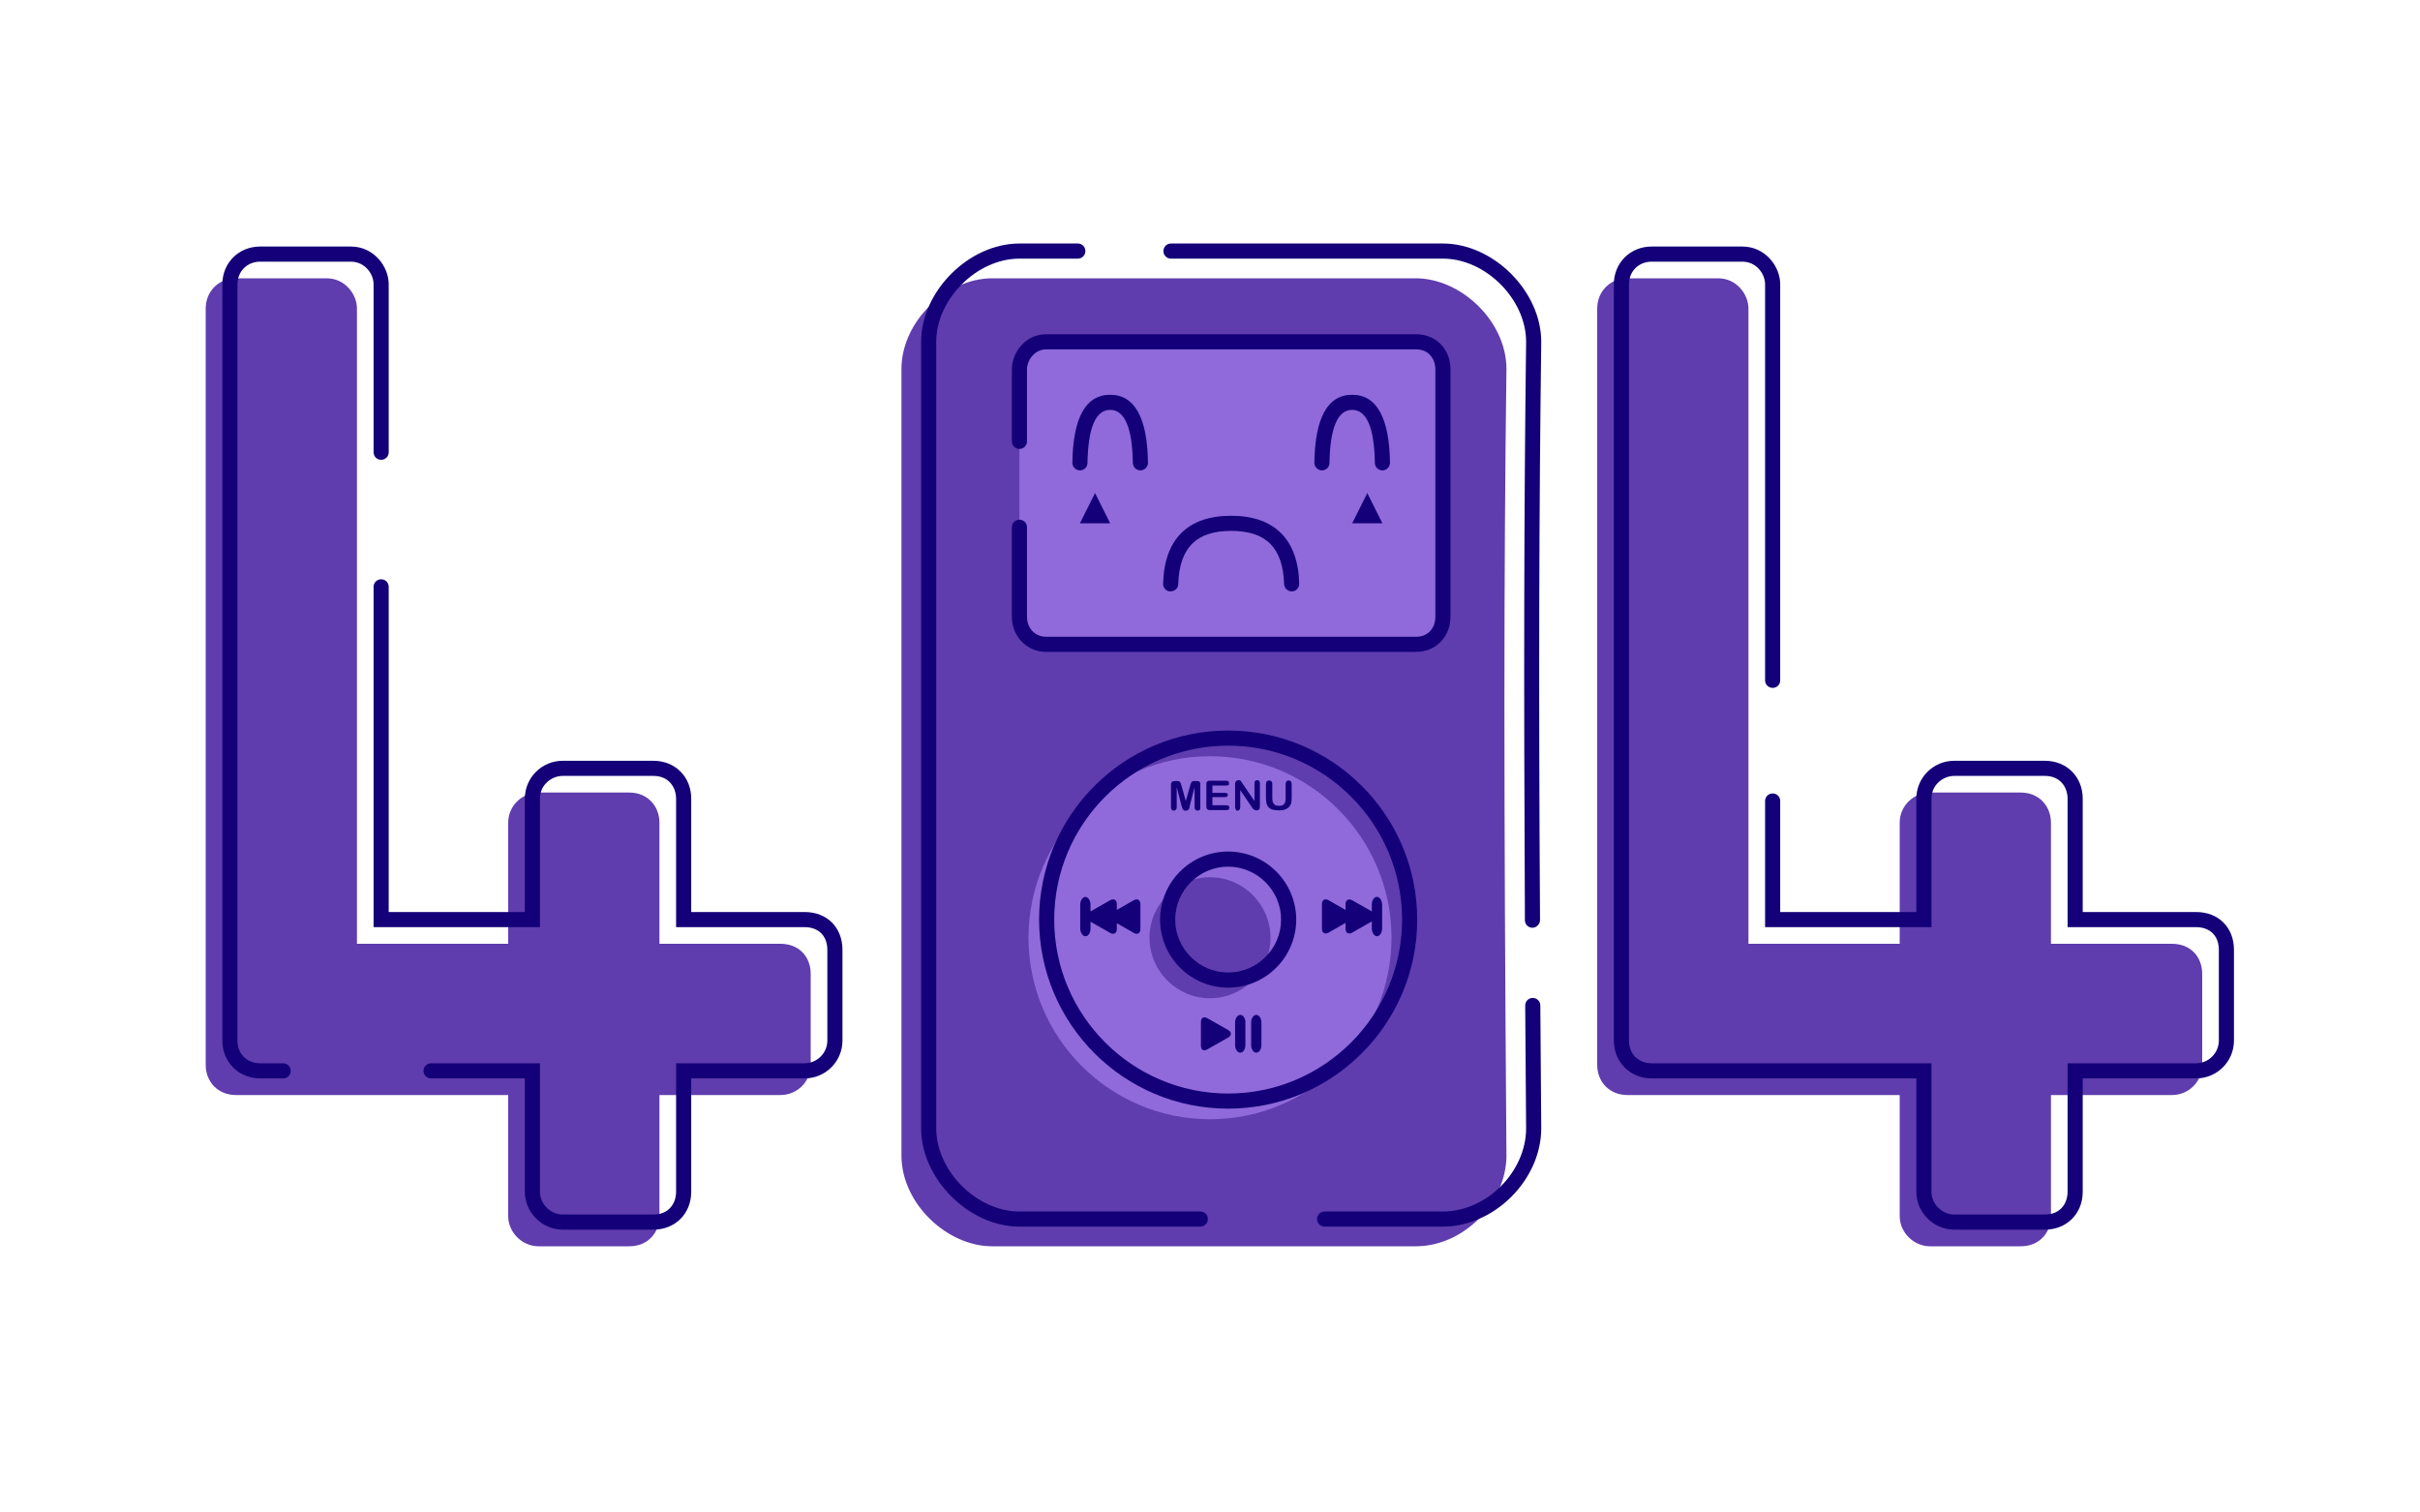<?xml version="1.0" encoding="utf-8"?>
<!-- Generator: Adobe Illustrator 22.0.1, SVG Export Plug-In . SVG Version: 6.00 Build 0)  -->
<svg version="1.1" id="Layer_1" xmlns="http://www.w3.org/2000/svg" xmlns:xlink="http://www.w3.org/1999/xlink" x="0px" y="0px"
	 viewBox="0 0 800 500" style="enable-background:new 0 0 800 500;" xml:space="preserve">
<style type="text/css">
	.st0{clip-path:url(#SVGID_2_);}
	.st1{fill:#847272;fill-opacity:0;}
	.st2{fill:#5F3DAE;}
	.st3{fill:#906ADB;}
	.st4{fill:#140078;}
</style>
<g>
	<g>
		<defs>
			<rect id="SVGID_1_" width="800" height="500"/>
		</defs>
		<clipPath id="SVGID_2_">
			<use xlink:href="#SVGID_1_"  style="overflow:visible;"/>
		</clipPath>
		<g class="st0">
			<rect class="st1" width="800" height="500"/>
			<path class="st2" d="M498,122c-0.9,67.9-0.9,141.3,0,260c0,15.3-13.9,30-30,30c-41.6,0-88.3,0-140,0c-15,0-30-14.2-30-30
				c0-72.8,0-159.5,0-260c0-15.8,15-30,30-30c41.6,0,88.3,0,140,0C483,92,498,106.2,498,122z"/>
			<path class="st3" d="M468.2,113c5.4,0,8.8,4.1,8.8,9.1v81.8c0,5-3.5,9.1-8.8,9.1H345.8c-5.1,0-8.8-4.1-8.8-9.1v-81.8
				c0-4.4,3.6-9.1,8.8-9.1C345.8,113,468.2,113,468.2,113z"/>
			<path class="st3" d="M400,250c-33.1,0-60,26.9-60,60c0,33.1,26.9,60,60,60c33.1,0,60-26.9,60-60C460,276.9,433.1,250,400,250z
				 M400,330c-11,0-20-9-20-20s9-20,20-20s20,9,20,20S411,330,400,330z"/>
			<path class="st2" d="M528,102c0-5.7,4.3-10,10-10h30c6,0,10,5.2,10,10v210h50v-40c0-5.8,4.8-10,10-10h30c6.2,0,10,4.6,10,10v40
				h40c6.1,0,10,4.2,10,10v30c0,5.6-4.5,10-10,10h-40v40c0,5.5-3.8,10-10,10h-30c-5.3,0-10-4.5-10-10v-40h-90c-6,0-10-4.4-10-10V102
				z"/>
			<path class="st2" d="M68,102c0-5.7,4.3-10,10-10h30c6,0,10,5.2,10,10v210h50v-40c0-5.8,4.8-10,10-10h30c6.2,0,10,4.6,10,10v40h40
				c6.1,0,10,4.2,10,10v30c0,5.6-4.5,10-10,10h-40v40c0,5.5-3.8,10-10,10h-30c-5.3,0-10-4.5-10-10v-40H78c-6,0-10-4.4-10-10V102z"/>
			<g>
				<path class="st4" d="M396.8,405.5H337c-16.7,0-32.5-15.8-32.5-32.5V113c0-16.7,15.8-32.5,32.5-32.5h19.3c1.4,0,2.5,1.1,2.5,2.5
					s-1.1,2.5-2.5,2.5H337c-14.1,0-27.5,13.4-27.5,27.5v260c0,14.1,13.4,27.5,27.5,27.5h59.8c1.4,0,2.5,1.1,2.5,2.5
					S398.2,405.5,396.8,405.5z"/>
				<path class="st4" d="M477,405.5h-39.1c-1.4,0-2.5-1.1-2.5-2.5s1.1-2.5,2.5-2.5H477c14.4,0,27.5-13.1,27.5-27.5
					c-0.1-14.2-0.2-27.7-0.3-40.6c0-1.4,1.1-2.5,2.5-2.5c0,0,0,0,0,0c1.4,0,2.5,1.1,2.5,2.5c0.1,12.9,0.2,26.5,0.3,40.6
					C509.5,390,494,405.5,477,405.5z"/>
				<path class="st4" d="M506.6,306.7c-1.4,0-2.5-1.1-2.5-2.5c-0.4-79.5-0.3-136.7,0.4-191.2c0-14.1-13.4-27.5-27.5-27.5h-89.9
					c-1.4,0-2.5-1.1-2.5-2.5s1.1-2.5,2.5-2.5H477c16.7,0,32.5,15.8,32.5,32.5c-0.7,54.5-0.9,111.7-0.4,191.2
					C509.1,305.5,507.9,306.7,506.6,306.7C506.6,306.7,506.6,306.7,506.6,306.7z"/>
				<path class="st4" d="M468.2,215.5H345.8c-6.3,0-11.3-5.1-11.3-11.6v-29.6c0-1.4,1.1-2.5,2.5-2.5s2.5,1.1,2.5,2.5v29.6
					c0,3.8,2.7,6.6,6.3,6.6h122.4c3.7,0,6.3-2.7,6.3-6.6v-81.8c0-3.2-2-6.6-6.3-6.6H345.8c-3.7,0-6.3,3.5-6.3,6.6v23.8
					c0,1.4-1.1,2.5-2.5,2.5s-2.5-1.1-2.5-2.5v-23.8c0-5.6,4.5-11.6,11.3-11.6h122.4c6.5,0,11.3,4.9,11.3,11.6v81.8
					C479.5,210.5,474.6,215.5,468.2,215.5z"/>
				<path class="st4" d="M406,366.5c-34.5,0-62.5-28-62.5-62.5s28-62.5,62.5-62.5c34.5,0,62.5,28,62.5,62.5S440.5,366.5,406,366.5z
					 M406,246.5c-31.7,0-57.5,25.8-57.5,57.5s25.8,57.5,57.5,57.5c31.7,0,57.5-25.8,57.5-57.5S437.7,246.5,406,246.5z"/>
				<path class="st4" d="M406,326.5c-12.4,0-22.5-10.1-22.5-22.5s10.1-22.5,22.5-22.5c12.4,0,22.5,10.1,22.5,22.5
					S418.4,326.5,406,326.5z M406,286.5c-9.6,0-17.5,7.9-17.5,17.5s7.9,17.5,17.5,17.5s17.5-7.9,17.5-17.5S415.6,286.5,406,286.5z"
					/>
				<path class="st4" d="M388,268c0.3,0,0.5-0.1,0.7-0.3c0.2-0.2,0.3-0.5,0.3-0.8v-6.7l1.6,6.2c0.1,0.2,0.1,0.4,0.2,0.6
					s0.1,0.4,0.2,0.5s0.2,0.3,0.4,0.4c0.2,0.1,0.4,0.1,0.6,0.1c0.3,0,0.6-0.1,0.7-0.2c0.2-0.1,0.3-0.3,0.4-0.5s0.2-0.5,0.2-0.9
					l1.6-6.2v6.7c0,0.4,0.1,0.6,0.3,0.8c0.2,0.2,0.4,0.3,0.7,0.3c0.3,0,0.5-0.1,0.7-0.3c0.2-0.2,0.2-0.5,0.2-0.8v-7.6
					c0-0.4-0.1-0.7-0.3-0.9c-0.2-0.1-0.5-0.2-0.9-0.2H395c-0.4,0-0.6,0-0.8,0.1c-0.2,0.1-0.3,0.2-0.4,0.4c-0.1,0.2-0.2,0.5-0.3,0.8
					l-1.5,5.3l-1.5-5.3c-0.1-0.4-0.2-0.7-0.3-0.8c-0.1-0.2-0.2-0.3-0.4-0.4c-0.2-0.1-0.4-0.1-0.8-0.1h-0.6c-0.4,0-0.7,0.1-0.9,0.2
					c-0.2,0.2-0.4,0.4-0.4,0.9v7.6c0,0.4,0.1,0.6,0.3,0.8C387.5,267.9,387.7,268,388,268z"/>
				<path class="st4" d="M400,267.8h5.5c0.3,0,0.6-0.1,0.7-0.2c0.1-0.2,0.2-0.3,0.2-0.6c0-0.2-0.1-0.4-0.2-0.6
					c-0.2-0.1-0.4-0.2-0.7-0.2h-4.7v-2.7h4.2c0.3,0,0.5-0.1,0.7-0.2c0.1-0.1,0.2-0.3,0.2-0.5s-0.1-0.4-0.2-0.5s-0.4-0.2-0.7-0.2
					h-4.2v-2.4h4.6c0.3,0,0.6-0.1,0.7-0.2c0.2-0.1,0.2-0.3,0.2-0.6c0-0.2-0.1-0.4-0.2-0.6c-0.2-0.1-0.4-0.2-0.7-0.2H400
					c-0.3,0-0.5,0-0.7,0.1s-0.3,0.2-0.4,0.4c-0.1,0.2-0.1,0.4-0.1,0.7v7.3c0,0.4,0.1,0.7,0.3,0.9C399.2,267.7,399.5,267.8,400,267.8
					z"/>
				<path class="st4" d="M409,268c0.3,0,0.5-0.1,0.7-0.3c0.2-0.2,0.3-0.5,0.3-0.8v-5.7l3.8,5.6c0.1,0.1,0.2,0.3,0.3,0.4
					c0.1,0.1,0.2,0.3,0.4,0.4c0.1,0.1,0.3,0.2,0.4,0.2c0.1,0.1,0.3,0.1,0.5,0.1c0.7,0,1.1-0.4,1.1-1.3V259c0-0.4-0.1-0.6-0.2-0.8
					c-0.2-0.2-0.4-0.3-0.7-0.3c-0.3,0-0.5,0.1-0.7,0.3c-0.2,0.2-0.2,0.5-0.2,0.8v5.8l-3.9-5.7c-0.1-0.2-0.2-0.3-0.3-0.5
					c-0.1-0.1-0.2-0.3-0.3-0.4c-0.1-0.1-0.2-0.2-0.3-0.2c-0.1-0.1-0.3-0.1-0.5-0.1s-0.4,0.1-0.6,0.2s-0.3,0.3-0.4,0.5
					s-0.1,0.4-0.1,0.7v7.5c0,0.4,0.1,0.6,0.3,0.8C408.5,267.9,408.7,268,409,268z"/>
				<path class="st4" d="M426,258c-0.3,0-0.5,0.1-0.7,0.3c-0.2,0.2-0.3,0.5-0.3,0.9v4.8c0,0.8-0.2,1.4-0.5,1.8s-0.9,0.6-1.7,0.6
					c-0.6,0-1-0.1-1.3-0.3c-0.3-0.2-0.5-0.5-0.7-0.8c-0.1-0.4-0.2-0.8-0.2-1.4v-4.7c0-0.4-0.1-0.7-0.3-0.9c-0.2-0.2-0.4-0.3-0.8-0.3
					c-0.3,0-0.5,0.1-0.7,0.3c-0.2,0.2-0.3,0.5-0.3,0.9v4.6c0,0.7,0.1,1.4,0.2,1.9c0.2,0.5,0.4,1,0.8,1.3s0.8,0.6,1.4,0.7
					s1.2,0.2,2,0.2c0.6,0,1.2-0.1,1.7-0.2c0.5-0.2,0.9-0.4,1.3-0.7c0.4-0.4,0.7-0.8,0.9-1.3c0.1-0.5,0.2-1.1,0.2-1.9v-4.6
					c0-0.4-0.1-0.7-0.3-0.9C426.5,258.1,426.3,258,426,258z"/>
				<path class="st4" d="M444.8,298.9v1.9l-5.6-3.2c-1.2-0.7-2.2-0.1-2.2,1.3v8.1c0,1.4,1,2,2.2,1.3l5.6-3.2v1.9c0,1.4,1,2,2.2,1.3
					l6.5-3.7v2.3c0,1.4,0.8,2.6,1.7,2.6c0.9,0,1.7-1.1,1.7-2.6v-7.8c0-1.4-0.8-2.6-1.7-2.6c-1,0-1.7,1.1-1.7,2.6v2.2l-6.5-3.7
					C445.8,297,444.8,297.5,444.8,298.9z"/>
				<path class="st4" d="M374.8,297.6l-5.6,3.2v-1.9c0-1.4-1-2-2.2-1.3l-6.5,3.7v-2.2c0-1.4-0.8-2.6-1.7-2.6c-0.9,0-1.7,1.2-1.7,2.6
					v7.8c0,1.4,0.8,2.6,1.7,2.6c1,0,1.7-1.1,1.7-2.6v-2.2l6.5,3.7c1.2,0.7,2.2,0.1,2.2-1.3v-1.9l5.6,3.2c1.2,0.7,2.2,0.1,2.2-1.3
					V299C377,297.5,376,296.9,374.8,297.6z"/>
				<path class="st4" d="M406,340.5l-6.9-3.9c-1.2-0.7-2.1-0.1-2.1,1.2v7.9c0,1.4,1,1.9,2.1,1.2l6.9-3.9
					C407.2,342.3,407.2,341.2,406,340.5z"/>
				<path class="st4" d="M410,335.5c-0.9,0-1.7,1.1-1.7,2.5v7.5c0,1.4,0.8,2.5,1.7,2.5c0.9,0,1.7-1.1,1.7-2.5V338
					C411.7,336.6,411,335.5,410,335.5z"/>
				<path class="st4" d="M415.3,335.5c-0.9,0-1.7,1.1-1.7,2.5v7.5c0,1.4,0.8,2.5,1.7,2.5c0.9,0,1.7-1.1,1.7-2.5V338
					C417,336.6,416.2,335.5,415.3,335.5z"/>
				<path class="st4" d="M377,155.5c-1.4,0-2.5-1.1-2.5-2.5c-0.2-11.6-2.7-17.5-7.5-17.5s-7.3,5.9-7.5,17.5c0,1.4-1.1,2.5-2.5,2.5
					c0,0,0,0,0,0c-1.4,0-2.5-1.2-2.5-2.5c0.2-14.9,4.4-22.5,12.5-22.5s12.3,7.6,12.5,22.5C379.5,154.3,378.4,155.5,377,155.5
					C377,155.5,377,155.5,377,155.5z"/>
				<path class="st4" d="M457,155.5c-1.4,0-2.5-1.1-2.5-2.5c-0.2-11.6-2.7-17.5-7.5-17.5s-7.3,5.9-7.5,17.5c0,1.4-1.1,2.5-2.5,2.5
					c0,0,0,0,0,0c-1.4,0-2.5-1.2-2.5-2.5c0.2-14.9,4.4-22.5,12.5-22.5s12.3,7.6,12.5,22.5C459.5,154.3,458.4,155.5,457,155.5
					C457,155.5,457,155.5,457,155.5z"/>
				<path class="st4" d="M427,195.5c-1.3,0-2.5-1.1-2.5-2.4c-0.4-12-5.9-17.6-17.5-17.6c-11.6,0-17.1,5.6-17.5,17.6
					c0,1.4-1.2,2.4-2.6,2.4c-1.4,0-2.5-1.2-2.4-2.6c0.4-14.7,8.2-22.4,22.5-22.4c14.3,0,22.1,7.8,22.5,22.4
					C429.5,194.3,428.5,195.5,427,195.5C427,195.5,427,195.5,427,195.5z"/>
				<path class="st4" d="M452,163l-5,10h10L452,163z"/>
				<path class="st4" d="M362,163l-5,10h10L362,163z"/>
			</g>
			<path class="st4" d="M676,406.5h-30c-6.8,0-12.5-5.7-12.5-12.5v-37.5H546c-7.1,0-12.5-5.4-12.5-12.5V94c0-7.1,5.4-12.5,12.5-12.5
				h30c7.5,0,12.5,6.5,12.5,12.5v130.9c0,1.4-1.1,2.5-2.5,2.5s-2.5-1.1-2.5-2.5V94c0-3.6-3-7.5-7.5-7.5h-30c-4.3,0-7.5,3.2-7.5,7.5
				v250c0,4.4,3.1,7.5,7.5,7.5h92.5V394c0,4,3.5,7.5,7.5,7.5h30c5.2,0,7.5-3.8,7.5-7.5v-42.5H726c4.1,0,7.5-3.4,7.5-7.5v-30
				c0-4.6-2.9-7.5-7.5-7.5h-42.5V264c0-3.6-2.3-7.5-7.5-7.5h-30c-3.6,0-7.5,2.9-7.5,7.5v42.5h-55v-41.7c0-1.4,1.1-2.5,2.5-2.5
				s2.5,1.1,2.5,2.5v36.7h45V264c0-6.9,5.6-12.5,12.5-12.5h30c7.2,0,12.5,5.3,12.5,12.5v37.5H726c7.4,0,12.5,5.1,12.5,12.5v30
				c0,6.9-5.6,12.5-12.5,12.5h-37.5V394C688.5,401.2,683.2,406.5,676,406.5z"/>
			<path class="st4" d="M93.6,356.5H86c-7.1,0-12.5-5.4-12.5-12.5V94c0-7.1,5.4-12.5,12.5-12.5h30c7.5,0,12.5,6.5,12.5,12.5v55.5
				c0,1.4-1.1,2.5-2.5,2.5s-2.5-1.1-2.5-2.5V94c0-3.6-3-7.5-7.5-7.5H86c-4.3,0-7.5,3.2-7.5,7.5v250c0,4.4,3.1,7.5,7.5,7.5h7.6
				c1.4,0,2.5,1.1,2.5,2.5S95,356.5,93.6,356.5z"/>
			<path class="st4" d="M216,406.5h-30c-6.8,0-12.5-5.7-12.5-12.5v-37.5h-31c-1.4,0-2.5-1.1-2.5-2.5s1.1-2.5,2.5-2.5h36V394
				c0,4,3.5,7.5,7.5,7.5h30c5.2,0,7.5-3.8,7.5-7.5v-42.5H266c4.1,0,7.5-3.4,7.5-7.5v-30c0-4.6-2.9-7.5-7.5-7.5h-42.5V264
				c0-3.6-2.3-7.5-7.5-7.5h-30c-3.6,0-7.5,2.9-7.5,7.5v42.5h-55V194c0-1.4,1.1-2.5,2.5-2.5s2.5,1.1,2.5,2.5v107.5h45V264
				c0-6.9,5.6-12.5,12.5-12.5h30c7.2,0,12.5,5.3,12.5,12.5v37.5H266c7.4,0,12.5,5.1,12.5,12.5v30c0,6.9-5.6,12.5-12.5,12.5h-37.5
				V394C228.5,401.2,223.2,406.5,216,406.5z"/>
		</g>
	</g>
</g>
</svg>
